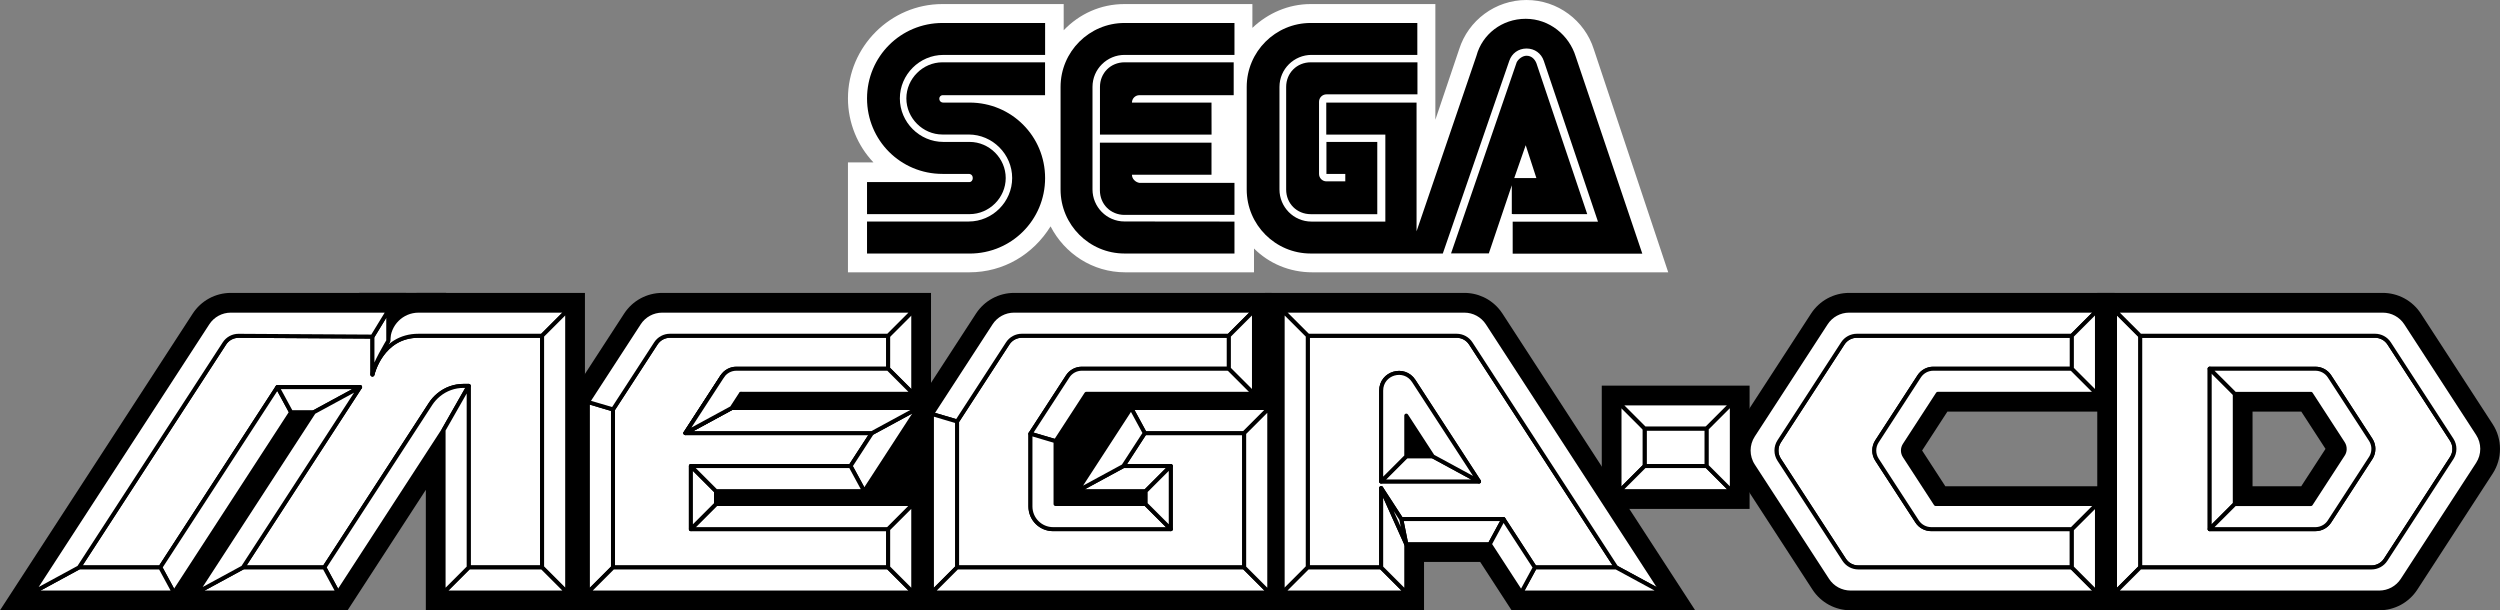 <?xml version="1.0" encoding="utf-8"?>
<!-- Generator: Adobe Illustrator 26.5.0, SVG Export Plug-In . SVG Version: 6.00 Build 0)  -->
<svg version="1.1" id="Layer_1" xmlns="http://www.w3.org/2000/svg" xmlns:xlink="http://www.w3.org/1999/xlink" x="0px" y="0px"
	 viewBox="0 0 3839 937.16" style="enable-background:new 0 0 3839 937.16;" xml:space="preserve">
<rect x="0" y="0" width="3839" height="937.16" fill="#808080" stroke="none"/>
<style type="text/css">
	.st0{fill:#FFFFFF;}
	.st1{fill:#FFFFFF;stroke:#000000;stroke-width:6.18;stroke-linecap:round;stroke-linejoin:round;stroke-miterlimit:10;}
	.st2{fill:none;stroke:#000000;stroke-width:6.18;stroke-linecap:round;stroke-linejoin:round;stroke-miterlimit:10;}
	.st3{stroke:#FFFFFF;stroke-width:6.18;stroke-linecap:round;stroke-linejoin:round;stroke-miterlimit:10;}
	.st4{fill:none;stroke:#FFFFFF;stroke-width:6.18;stroke-linecap:round;stroke-linejoin:round;stroke-miterlimit:10;}
</style>
<g>
	<g>
		<g>
			<g>
				<path d="M667.53,923.54v-217.3l-141.15,217.3H276.93l179.88-276.92h-2.41L274.52,923.54H25.08l282.31-434.61
					c10.38-15.99,27.97-25.53,47.03-25.53h255.43v9.82c9.46-6.21,20.76-9.82,32.9-9.82h241.88v460.15H667.53z"/>
				<path d="M871,477.01v432.92H681.14V660.28L518.98,909.93H302.01l179.88-276.92h-34.88L267.13,909.93H50.16L318.8,496.35
					c7.83-12.06,21.23-19.33,35.61-19.33h241.81v46.51c0-25.69,20.82-46.51,46.51-46.51h38.4h24.01H871 M898.24,449.78H871H705.15
					h-24.01h-38.4c-6.58,0-13.03,0.85-19.28,2.55v-2.55h-27.23H354.42c-11.58,0-23.08,2.92-33.25,8.44
					c-10.18,5.52-18.89,13.58-25.2,23.29L27.32,895.1L0,937.16h50.16h216.97h14.78h20.1h216.97h14.78l8.05-12.4L653.91,752.2v157.73
					v27.23h27.23H871h27.23v-27.23V477.01V449.78L898.24,449.78z"/>
			</g>
			<g>
				<path d="M1417.44,923.54V631.71l92.74-142.78c10.38-15.99,27.97-25.53,47.03-25.53l382.03,0v149.47h23.49v310.67H1417.44z
					 M1634.53,759.18l91.44-140.78h-50.45l-41,63.11V759.18z"/>
				<path d="M1925.62,477.01v127.77h-257.49l-47.22,72.7v0.49v95.34c0,0.37,0.3,0.66,0.66,0.66h137.68v-19.72h-105.29l82.99-127.77
					h212.16v283.44h-518.07V783.99V645.93v-10.18l90.55-139.4c7.83-12.06,21.23-19.33,35.61-19.33h24.35v0H1925.62 M1952.86,449.78
					h-27.23h-344.07l-24.35,0c-11.58,0-23.08,2.92-33.25,8.44c-10.18,5.52-18.89,13.58-25.2,23.29l-90.55,139.4l-4.39,6.77v8.07
					v10.18v138.06v125.94v27.23h27.23h518.07h27.23v-27.23V626.49v-27.23h-23.49V477.01V449.78L1952.86,449.78z M1682.92,632.01
					h17.98l-52.75,81.21v-27.67L1682.92,632.01L1682.92,632.01z"/>
			</g>
			<g>
				<rect x="2473.27" y="605.79" width="199.78" height="162.07"/>
				<path d="M2659.43,619.41v134.84h-172.54V619.41H2659.43 M2686.67,592.18h-27.23h-172.54h-27.23v27.23v134.84v27.23h27.23h172.54
					h27.23v-27.23V619.41V592.18L2686.67,592.18z"/>
			</g>
			<g>
				<path d="M2841.7,923.54c-19.06,0-36.65-9.54-47.03-25.53l-114.1-175.66c-12.05-18.56-12.05-42.54,0-61.1l111.93-172.33
					c10.38-15.99,27.97-25.53,47.03-25.53l394.19,0v155h-250.68l-46.9,72.2c-0.03,0.04-0.09,0.14-0.17,0.33
					c-0.07,0.16-0.12,0.32-0.15,0.49l-0.01,0.08l-0.01,0.13c0,0.02-0.01,0.2-0.01,0.2s0.01,0.15,0.01,0.15l0.01,0.06
					c0,0.02,0.01,0.08,0.03,0.18l0.01,0.07l0.03,0.14l0.05,0.14l0.08,0.19l0.11,0.22c0.02,0.03,0.03,0.05,0.03,0.05l15.2,23.4l0,0
					l28.54,43.93h253.83v163.19H2841.7z"/>
				<path d="M3220.12,477.01v127.77h-244.45l-50.92,78.4c-0.49,0.76-0.9,1.55-1.25,2.36c-0.51,1.19-0.87,2.43-1.08,3.69
					c0,0.02-0.01,0.03-0.01,0.05c-0.04,0.27-0.08,0.55-0.11,0.82c-0.01,0.07-0.02,0.14-0.02,0.21c-0.02,0.25-0.04,0.51-0.05,0.76
					c0,0.09-0.01,0.18-0.01,0.27c-0.01,0.24-0.01,0.49-0.01,0.73c0,0.1,0.01,0.2,0.01,0.3c0.01,0.24,0.02,0.48,0.04,0.72
					c0.01,0.08,0.02,0.17,0.03,0.25c0.04,0.42,0.1,0.84,0.17,1.26c0.03,0.15,0.05,0.31,0.08,0.46c0.03,0.17,0.08,0.33,0.12,0.5
					c0.04,0.18,0.09,0.36,0.14,0.54c0.04,0.16,0.09,0.31,0.14,0.47c0.06,0.19,0.12,0.38,0.19,0.56c0.05,0.15,0.11,0.29,0.16,0.44
					c0.08,0.2,0.16,0.39,0.24,0.59c0.06,0.13,0.11,0.26,0.18,0.4c0.1,0.22,0.21,0.43,0.32,0.64c0.06,0.11,0.11,0.22,0.17,0.32
					c0.18,0.32,0.36,0.63,0.56,0.94l0.23,0.35l0.72,1.11l7.44,11.45l0,0l39.38,60.62h247.61v135.96h-159.3h-160.81h-58.3
					c-14.38,0-27.78-7.28-35.61-19.33l-8.04-12.38l-106.06-163.28c-9.14-14.07-9.14-32.2,0-46.26l111.94-172.33
					c7.83-12.06,21.23-19.33,35.61-19.33h93.72v0H3220.12 M2728.07,689.14c0.07-0.7,0.17-1.39,0.3-2.08
					C2728.24,687.75,2728.14,688.44,2728.07,689.14 M3247.35,449.78h-27.23h-286.86l-93.72,0c-11.58,0-23.08,2.92-33.25,8.44
					s-18.89,13.58-25.2,23.29l-111.94,172.33c-14.98,23.06-14.98,52.87,0,75.93l106.06,163.28l8.04,12.38
					c6.31,9.71,15.02,17.76,25.2,23.29c10.18,5.52,21.67,8.44,33.25,8.44h58.3h160.81h159.3h27.23v-27.23V773.97v-27.23h-27.23
					h-232.82l-19.31-29.73l0,0l-12.01-18.5l-4.36-6.71l38.84-59.79h229.67h27.23v-27.23V477.01V449.78L3247.35,449.78z"/>
			</g>
			<g>
				<path d="M2328.59,923.54l-48.26-74.3h-107.22v74.3h-217.09V463.4h292.68c0.57,0,1.15,0.01,1.72,0.03c0.16,0,0.32,0.01,0.48,0.02
					l0.07,0c0.38,0.02,0.76,0.03,1.14,0.05c0.18,0.01,0.37,0.03,0.57,0.04l0.11,0.01c0.37,0.03,0.69,0.05,1.02,0.08
					c0.19,0.02,0.4,0.04,0.6,0.06l0.12,0.01c0.33,0.03,0.65,0.07,0.97,0.11c0.21,0.03,0.44,0.06,0.67,0.09l0.07,0.01
					c0.31,0.04,0.61,0.08,0.92,0.13c0.27,0.04,0.52,0.08,0.78,0.13c0.28,0.05,0.58,0.1,0.87,0.15c0.27,0.05,0.54,0.1,0.8,0.15
					c0.28,0.06,0.56,0.11,0.83,0.17c0.28,0.06,0.55,0.12,0.82,0.18c0.27,0.06,0.54,0.13,0.81,0.19l0.05,0.01
					c0.26,0.06,0.53,0.13,0.79,0.2c0.21,0.05,0.43,0.11,0.64,0.17l0.2,0.06c0.26,0.07,0.52,0.14,0.77,0.22
					c0.17,0.05,0.36,0.11,0.55,0.17l0.25,0.08c0.26,0.08,0.53,0.16,0.79,0.25c0.16,0.05,0.3,0.1,0.45,0.15l0.07,0.02
					c1.76,0.59,3.5,1.28,5.19,2.04c0.13,0.06,0.24,0.11,0.35,0.16c0.35,0.16,0.73,0.34,1.1,0.53l0.36,0.17
					c0.35,0.17,0.72,0.36,1.08,0.55l0.33,0.17c0.39,0.21,0.75,0.41,1.11,0.61l0.33,0.19c0.36,0.2,0.73,0.42,1.09,0.64l0.28,0.17
					c0.38,0.23,0.75,0.46,1.12,0.7l0.23,0.15c0.38,0.25,0.76,0.5,1.14,0.76l0.13,0.09c0.43,0.29,0.83,0.58,1.23,0.87
					c4.33,3.15,8.19,6.9,11.46,11.16c0.93,1.21,1.8,2.43,2.58,3.64l282.3,434.61H2328.59z M2175.05,687.17l-1.94-2.99v2.99H2175.05z
					"/>
				<path d="M2248.7,477.01c0.43,0,0.87,0.01,1.3,0.02c0.14,0,0.27,0.01,0.41,0.02c0.29,0.01,0.58,0.02,0.88,0.04
					c0.17,0.01,0.34,0.02,0.51,0.04c0.26,0.02,0.52,0.04,0.77,0.06c0.18,0.02,0.37,0.04,0.55,0.06c0.24,0.03,0.48,0.05,0.72,0.08
					c0.19,0.02,0.38,0.05,0.57,0.07c0.23,0.03,0.46,0.06,0.69,0.1c0.2,0.03,0.39,0.06,0.59,0.09c0.22,0.04,0.44,0.08,0.66,0.12
					c0.2,0.04,0.4,0.07,0.6,0.11c0.21,0.04,0.42,0.09,0.64,0.13c0.21,0.04,0.41,0.09,0.62,0.14c0.2,0.05,0.41,0.1,0.61,0.15
					c0.21,0.05,0.42,0.1,0.63,0.16c0.19,0.05,0.38,0.1,0.57,0.16c0.22,0.06,0.44,0.12,0.66,0.18c0.17,0.05,0.34,0.1,0.51,0.16
					c0.23,0.07,0.47,0.14,0.7,0.22c0.13,0.04,0.26,0.09,0.39,0.13c1.35,0.45,2.67,0.98,3.96,1.56c0.07,0.03,0.14,0.06,0.21,0.1
					c0.29,0.13,0.57,0.27,0.86,0.41c0.09,0.04,0.17,0.08,0.26,0.13c0.28,0.14,0.56,0.28,0.83,0.43c0.09,0.05,0.18,0.09,0.26,0.14
					c0.28,0.15,0.55,0.3,0.83,0.45c0.08,0.05,0.16,0.09,0.25,0.14c0.28,0.16,0.55,0.32,0.83,0.48c0.07,0.04,0.15,0.09,0.22,0.13
					c0.28,0.17,0.56,0.35,0.84,0.52c0.06,0.04,0.12,0.08,0.18,0.11c0.29,0.19,0.58,0.38,0.86,0.57c0.04,0.03,0.07,0.05,0.11,0.08
					c0.31,0.21,0.61,0.42,0.91,0.64c0,0,0,0,0,0c3.25,2.37,6.18,5.2,8.68,8.45c0,0,0,0,0,0c0.68,0.89,1.34,1.81,1.96,2.76
					l268.64,413.58h-216.97l-48.26-74.3h-128.23v74.3h-189.86V477.01h85.15h104.71H2248.7 M2159.49,700.79h40.64l-40.64-62.56
					V700.79 M2248.7,449.78h-89.2h-104.71h-85.15h-27.23v27.23v432.92v27.23h27.23h189.86h27.23v-27.23v-47.07h86.21l40.21,61.9
					l8.05,12.4h14.78h216.97h50.16l-27.32-42.06l-268.64-413.58c-0.98-1.5-2.05-3.02-3.2-4.52c-4.07-5.29-8.86-9.96-14.26-13.88
					c-0.47-0.34-0.95-0.68-1.46-1.04c-0.08-0.05-0.15-0.11-0.23-0.16c-0.44-0.3-0.91-0.61-1.41-0.94c-0.11-0.07-0.2-0.13-0.29-0.18
					c-0.44-0.28-0.9-0.57-1.37-0.86c-0.12-0.08-0.25-0.15-0.37-0.22c-0.46-0.27-0.92-0.54-1.36-0.8c-0.12-0.07-0.25-0.14-0.37-0.21
					l-0.04-0.02c-0.46-0.26-0.9-0.5-1.33-0.73l-0.02-0.01l-0.02-0.01c-0.12-0.06-0.24-0.12-0.36-0.19l-0.02-0.01l-0.01,0l-0.03-0.01
					c-0.5-0.26-0.93-0.48-1.36-0.69c-0.16-0.08-0.3-0.15-0.44-0.21c-0.4-0.19-0.87-0.42-1.41-0.67c-0.14-0.06-0.28-0.13-0.42-0.19
					c-2.07-0.94-4.22-1.78-6.38-2.51l-0.01,0c-0.21-0.07-0.43-0.15-0.64-0.22c-0.35-0.11-0.69-0.22-1.03-0.33l-0.11-0.03l-0.1-0.03
					c-0.25-0.08-0.5-0.15-0.76-0.23c-0.31-0.09-0.65-0.19-0.98-0.28l-0.09-0.02l-0.02-0.01l-0.02-0.01l-0.09-0.02
					c-0.26-0.07-0.53-0.14-0.79-0.21v0c-0.34-0.09-0.68-0.17-1.02-0.26l-0.04-0.01c-0.31-0.08-0.64-0.16-0.97-0.23l-0.02,0l-0.02,0
					c-0.33-0.08-0.66-0.15-0.99-0.22c-0.35-0.08-0.7-0.15-1.04-0.22c-0.33-0.07-0.66-0.13-0.99-0.19l-0.02,0l-0.02,0
					c-0.35-0.06-0.71-0.13-1.06-0.18l0,0c-0.32-0.05-0.64-0.11-0.96-0.15c-0.39-0.06-0.76-0.11-1.14-0.16l-0.09-0.01
					c-0.28-0.04-0.55-0.07-0.83-0.11l0,0c-0.4-0.05-0.8-0.09-1.21-0.14l-0.08-0.01c-0.27-0.03-0.55-0.06-0.82-0.08
					c-0.41-0.04-0.81-0.07-1.22-0.1l-0.04,0l-0.06,0c-0.27-0.02-0.53-0.04-0.8-0.06c-0.44-0.03-0.91-0.05-1.37-0.07l0,0
					c-0.24-0.01-0.48-0.02-0.72-0.03C2250.1,449.79,2249.39,449.78,2248.7,449.78L2248.7,449.78z"/>
			</g>
			<g>
				<path d="M889.11,923.54V613.23l80.75-124.31c10.39-15.99,27.97-25.53,47.03-25.53h399.15v149.47h19.04l-95.8,147.49h76.76
					v163.19H889.11z"/>
				<path d="M1402.43,477.01v127.77h0h-72.99h0h-182.55h-9.2l-2.64,4.06l-11.46,17.64H1410l-82.99,127.77h-227.5v19.72h302.92
					v135.96h-46.75H902.73V617.27l78.56-120.92c7.83-12.06,21.23-19.33,35.61-19.33h43.49h32.2H1402.43 M1429.66,449.78h-27.23
					h-309.84h-32.2h-43.49c-11.58,0-23.08,2.92-33.25,8.44c-10.18,5.52-18.89,13.57-25.19,23.28l-78.56,120.92l-4.4,6.77v8.07
					v292.66v27.23h27.23h452.95h46.75h27.23v-27.23V773.97v-27.23h-27.23h-38.07l68.48-105.42l27.32-42.06h-30.5l0-122.24V449.78
					L1429.66,449.78z"/>
			</g>
			<g>
				<path d="M3234.17,923.54V463.4l424.84,0c19.06,0,36.65,9.54,47.03,25.53l110.31,169.82c12.05,18.56,12.05,42.54,0,61.1
					l-115.73,178.17c-10.38,15.99-27.97,25.53-47.03,25.53H3234.17z M3541.14,760.36c0,0,45.38-69.86,45.39-69.88l0.12-0.24
					l0.07-0.16l0.05-0.15c0-0.02,0.04-0.15,0.04-0.15c0.01-0.02,0.02-0.13,0.02-0.13c0-0.01,0.01-0.06,0.01-0.11
					c0,0,0.01-0.12,0.01-0.15c0.01-0.34-0.03-0.83-0.35-1.32l-45.27-69.69h-95.86v141.96H3541.14z"/>
				<path d="M3247.79,477.01l411.22,0c14.38,0,27.78,7.28,35.61,19.33l110.31,169.82c9.14,14.07,9.14,32.2,0,46.26L3689.2,890.6
					c-7.83,12.06-21.23,19.33-35.61,19.33h-64.47h-128.9h-28.45h-15.19h-168.79V477.01 M3431.76,773.97h116.76l41.32-63.62
					l8.07-12.43c0.2-0.31,0.39-0.64,0.57-0.96c0.08-0.14,0.15-0.29,0.22-0.43c0.09-0.18,0.19-0.36,0.28-0.55
					c0.09-0.19,0.17-0.39,0.25-0.58c0.06-0.14,0.12-0.27,0.17-0.41c0.09-0.23,0.17-0.47,0.25-0.7c0.03-0.1,0.07-0.2,0.1-0.3
					c0.08-0.26,0.16-0.53,0.22-0.8c0.02-0.07,0.04-0.14,0.05-0.21c0.07-0.29,0.13-0.59,0.18-0.88c0.01-0.04,0.02-0.08,0.02-0.12
					c0.05-0.32,0.1-0.63,0.13-0.95c0-0.02,0-0.04,0.01-0.06c0.04-0.33,0.06-0.67,0.08-1.01c0.14-3.23-0.7-6.48-2.53-9.3
					l-49.29-75.89h-116.87V773.97 M3247.79,449.78h-27.23v27.23v432.92v27.23h27.23h168.79h15.19h28.45h128.9h64.47
					c11.58,0,23.08-2.92,33.25-8.44c10.18-5.52,18.89-13.58,25.2-23.29l115.73-178.17c14.98-23.06,14.98-52.87,0-75.93
					l-110.31-169.82c-6.31-9.71-15.02-17.76-25.2-23.29c-10.18-5.52-21.67-8.44-33.25-8.44L3247.79,449.78L3247.79,449.78z
					 M3459,632.01h74.85l37.21,57.28l-4.04,6.23l-33.27,51.22H3459V632.01L3459,632.01z"/>
			</g>
		</g>
		<g>
			<g>
				<rect x="1573.48" y="552.86" width="228.82" height="228.82"/>
			</g>
			<g>
				<rect x="1288.02" y="635.3" width="228.82" height="228.82"/>
			</g>
			<path d="M550.48,454.99c-1.64,7.25-2.4,14.62-2.75,22.02h48.49v46.51c0-25.69,20.82-46.51,46.51-46.51h47.05
				c-0.08-0.55-0.16-1.1-0.25-1.65c-1.11-7.01-2.46-14-3.66-21c-0.26-1.53-0.53-3.05-0.8-4.58h-42.33c-6.58,0-46.51,0-46.51,0
				h-44.55C551.3,451.52,550.88,453.26,550.48,454.99z"/>
		</g>
		<g>
			<line class="st1" x1="1431.05" y1="909.93" x2="1949.12" y2="909.93"/>
			<line class="st1" x1="1910.54" y1="871.35" x2="1469.63" y2="871.35"/>
			<line class="st1" x1="1910.54" y1="665.06" x2="1910.54" y2="871.35"/>
			<g>
				<path class="st1" d="M719.72,871.35V592.6l-7.83-0.02c-13.96-0.03-27.49,4.83-38.24,13.73l-0.27,0.22
					c-4.83,4-8.96,8.64-12.32,13.82C633,663.57,498.04,871.35,498.04,871.35H373.07l179.88-276.92H426.06L246.19,871.35H121.22
					l223.41-343.94c4.79-7.37,12.99-11.79,21.78-11.74l205.49,1.21v58.15c0,0.01,0.02,0.02,0.02,0.01
					c0.61-2.58,14.79-59.45,70.82-59.45h189.69v355.76H719.72z"/>
				<path class="st1" d="M1757.9,665.06l-32.88,50.61h72.81v96.87h-180.69c-19.22,0-34.81-15.58-34.81-34.81V666.05l57.23-88.1
					c4.76-7.32,12.9-11.74,21.63-11.74h225.85v-50.61H1569.1c-8.73,0-16.87,4.42-21.63,11.74l-77.84,119.84v224.18h440.91V665.06
					H1757.9z"/>
				<rect x="2525.47" y="657.99" class="st1" width="95.39" height="57.69"/>
				<path class="st1" d="M2831.97,859.61l-99.87-153.76c-5.55-8.54-5.55-19.55,0-28.1l97.71-150.42
					c4.76-7.32,12.9-11.74,21.63-11.74h330.11v50.61h-212.82c-8.73,0-16.87,4.42-21.63,11.74l-64.83,99.81
					c-5.55,8.54-5.55,19.55,0,28.1l61.68,94.95c4.76,7.32,12.9,11.74,21.63,11.74h215.97v58.8H2853.6
					C2844.86,871.35,2836.72,866.93,2831.97,859.61z"/>
				<path class="st1" d="M941.31,871.35V628.7l65.85-101.37c4.76-7.32,12.9-11.74,21.63-11.74h335.07v50.61h-233.1
					c-8.73,0-16.87,4.42-21.63,11.74l-56.59,87.12h286.4l-32.88,50.61h-245.14v96.87h302.92v58.8H941.31z"/>
				<path class="st1" d="M3286.36,871.35V515.59h360.76c8.73,0,16.87,4.42,21.63,11.74l96.08,147.92c5.55,8.54,5.55,19.55,0,28.1
					l-101.5,156.26c-4.76,7.32-12.9,11.74-21.63,11.74H3286.36z M3393.19,812.55h162.28c8.73,0,16.87-4.42,21.63-11.74l63.31-97.46
					c5.55-8.54,5.55-19.55,0-28.1l-63.2-97.3c-4.76-7.32-12.9-11.74-21.63-11.74h-162.39V812.55z"/>
				<path class="st1" d="M2236.81,515.59h-228.6v355.76h112.71V749.6l30.83,47.46h156.92l48.26,74.3h124.97l-223.46-344.02
					C2253.68,520.01,2245.54,515.59,2236.81,515.59z M2120.92,739.36V599.86c0-27.09,35.27-37.54,50.03-14.82l100.24,154.33H2120.92
					z"/>
			</g>
			<path class="st1" d="M571.9,575.14c1.47-14.05,24.33-51.61,24.33-51.61c0-25.69,20.82-46.51,46.51-46.51h38.4h24.01H871
				l-38.58,38.58H642.74C585.42,515.59,571.9,575.14,571.9,575.14z"/>
			<polygon class="st1" points="832.43,515.59 832.43,871.35 871,909.93 871,477.01 			"/>
			<path class="st1" d="M1887.05,566.2h-225.85c-8.73,0-16.87,4.42-21.63,11.74l-57.23,88.1l38.58,11.43l47.22-72.7h257.49
				L1887.05,566.2z"/>
			<path class="st1" d="M1581.56,477.01L1581.56,477.01l-24.35,0c-14.38,0-27.78,7.28-35.61,19.33l-90.55,139.4l38.58,11.43
				l77.84-119.84c4.76-7.32,12.9-11.74,21.63-11.74h317.95l38.58-38.58H1581.56z"/>
			<polygon class="st1" points="1431.05,635.74 1431.05,645.93 1431.05,783.99 1431.05,909.93 1469.63,871.35 1469.63,647.17 			"/>
			<polygon class="st1" points="1736.95,626.49 1757.9,665.06 1910.54,665.06 1949.12,626.49 			"/>
			<polygon class="st1" points="1910.54,871.35 1469.63,871.35 1431.05,909.93 1949.12,909.93 			"/>
			<polygon class="st1" points="1725.02,715.68 1653.96,754.25 1759.26,754.25 1797.83,715.68 			"/>
			<path class="st1" d="M1759.26,773.97h-138.34v-96.49l-38.58-11.43v111.69c0,19.22,15.58,34.81,34.81,34.81h180.69L1759.26,773.97
				z"/>
			<polygon class="st1" points="1759.26,754.25 1759.26,773.97 1797.83,812.55 1797.83,715.68 			"/>
			<polygon class="st1" points="1736.95,626.49 1653.96,754.25 1725.02,715.68 1757.9,665.06 			"/>
			<polygon class="st1" points="1910.54,665.06 1910.54,871.35 1949.12,909.93 1949.12,626.49 			"/>
			<polygon class="st1" points="1887.05,515.59 1887.05,566.2 1925.62,604.78 1925.62,477.01 			"/>
			<polygon class="st1" points="2486.89,619.41 2486.89,754.25 2525.47,715.68 2525.47,657.99 			"/>
			<polygon class="st1" points="2486.89,619.41 2525.47,657.99 2620.86,657.99 2659.43,619.41 			"/>
			<polygon class="st1" points="2620.86,715.68 2525.47,715.68 2486.89,754.25 2659.43,754.25 			"/>
			<polygon class="st1" points="2620.86,657.99 2620.86,715.68 2659.43,754.25 2659.43,619.41 			"/>
			<path class="st1" d="M2853.6,871.35c-8.73,0-16.87-4.42-21.63-11.74l-99.87-153.76c-5.55-8.54-5.55-19.55,0-28.1l97.71-150.42
				c4.76-7.32,12.9-11.74,21.63-11.74h330.11l38.58-38.58h-286.86v0h-93.72c-14.38,0-27.78,7.28-35.61,19.33l-111.94,172.33
				c-9.14,14.07-9.14,32.2,0,46.26l106.06,163.28l8.04,12.38c7.83,12.06,21.23,19.33,35.61,19.33h58.3h160.81h159.3l-38.58-38.58
				H2853.6z"/>
			<polygon class="st1" points="3181.54,812.55 3181.54,871.35 3220.12,909.93 3220.12,773.97 			"/>
			<polygon class="st1" points="3181.54,812.55 3181.54,871.35 3220.12,909.93 3220.12,773.97 			"/>
			<path class="st1" d="M2924.74,683.18l50.92-78.4h244.45l-38.58-38.58h-212.82c-8.73,0-16.87,4.42-21.63,11.74l-64.83,99.81
				c-5.55,8.54-5.55,19.55,0,28.1l61.68,94.95c4.76,7.32,12.9,11.74,21.63,11.74h215.97l38.58-38.58h-247.61l-47.77-73.54
				C2921.33,695.19,2921.33,688.42,2924.74,683.18z"/>
			<polygon class="st1" points="3181.54,515.59 3181.54,566.2 3220.12,604.78 3220.12,477.01 			"/>
			<polygon class="st1" points="1363.85,515.59 1363.85,566.2 1402.43,604.78 1402.43,477.01 			"/>
			<polygon class="st1" points="1338.94,665.06 1306.07,715.68 1327.01,754.25 1410,626.49 			"/>
			<polygon class="st1" points="1099.51,773.97 1060.93,812.55 1363.85,812.55 1402.43,773.97 			"/>
			<polygon class="st1" points="902.73,617.27 902.73,909.93 941.31,871.35 941.31,628.7 			"/>
			<path class="st1" d="M1092.59,477.01h-32.2h-43.5c-14.38,0-27.78,7.27-35.61,19.33l-78.56,120.92l38.58,11.43l65.85-101.37
				c4.76-7.32,12.9-11.74,21.63-11.74h335.07l38.58-38.58H1092.59z"/>
			<polyline class="st1" points="1355.68,909.93 1402.43,909.93 1363.85,871.35 941.31,871.35 902.73,909.93 1355.68,909.93 			"/>
			<path class="st1" d="M2284.31,496.35c-7.83-12.06-21.23-19.33-35.61-19.33h-89.2h-104.71h-85.15l38.58,38.58h228.6
				c8.73,0,16.87,4.42,21.63,11.74l223.46,344.02l71.06,38.58L2284.31,496.35z"/>
			<polygon class="st1" points="1363.85,812.55 1363.85,871.35 1402.43,909.93 1402.43,773.97 			"/>
			<polygon class="st1" points="1060.93,715.68 1060.93,812.55 1099.51,773.97 1099.51,754.25 			"/>
			<polygon class="st1" points="1306.07,715.68 1060.93,715.68 1099.51,754.25 1327.01,754.25 			"/>
			<polygon class="st1" points="1123.6,626.49 1052.54,665.06 1338.94,665.06 1410,626.49 			"/>
			<path class="st1" d="M1363.85,566.2h-233.1c-8.73,0-16.87,4.42-21.63,11.74l-56.59,87.12l71.06-38.58l14.1-21.71h264.73
				L1363.85,566.2z"/>
			<polyline class="st1" points="1109.13,577.95 1052.54,665.06 1123.6,626.49 1137.7,604.78 			"/>
			<polygon class="st1" points="2481.89,871.35 2356.93,871.35 2335.98,909.93 2552.95,909.93 			"/>
			<polygon class="st1" points="1969.63,477.01 1969.63,909.93 2008.21,871.35 2008.21,515.59 			"/>
			<polygon class="st1" points="2120.92,871.35 2008.21,871.35 1969.63,909.93 2159.49,909.93 			"/>
			<polygon class="st1" points="2120.92,749.6 2120.92,871.35 2159.49,909.93 2159.49,835.63 			"/>
			<polygon class="st1" points="2151.74,797.05 2159.49,835.63 2287.72,835.63 2308.66,797.05 			"/>
			<polygon class="st1" points="2308.66,797.05 2287.72,835.63 2335.98,909.93 2356.93,871.35 			"/>
			<polygon class="st1" points="2200.13,700.79 2159.49,700.79 2120.92,739.36 2271.19,739.36 			"/>
			<path class="st1" d="M2170.95,585.04c-14.76-22.72-50.03-12.27-50.03,14.82v139.51l38.58-38.58v-62.56l40.64,62.56l71.06,38.58
				L2170.95,585.04z"/>
			<polygon class="st1" points="3247.79,477.01 3247.79,909.93 3286.36,871.35 3286.36,515.59 			"/>
			<path class="st1" d="M3804.93,666.16l-110.31-169.82c-7.83-12.06-21.23-19.33-35.61-19.33l-411.22,0l38.58,38.58h360.76
				c8.73,0,16.87,4.42,21.63,11.74l96.08,147.92c5.55,8.54,5.55,19.55,0,28.1l-101.5,156.26c-4.76,7.32-12.9,11.74-21.63,11.74
				h-355.33l-38.58,38.58h168.79h15.19h28.45h128.9h64.47c14.38,0,27.78-7.28,35.61-19.33l115.73-178.17
				C3814.07,698.36,3814.07,680.23,3804.93,666.16z"/>
			<polygon class="st1" points="3393.19,566.2 3393.19,812.55 3431.76,773.97 3431.76,604.78 			"/>
			<polygon class="st1" points="2159.49,835.63 2120.92,749.6 2151.74,797.05 			"/>
			<path class="st1" d="M571.9,516.89v58.25c1.47-14.05,24.33-51.61,24.33-51.61v-46.51L571.9,516.89z"/>
			<polygon class="st1" points="426.06,594.43 246.19,871.35 267.13,909.93 447.01,633.01 			"/>
			<polygon class="st1" points="426.06,594.43 447.01,633.01 481.89,633.01 552.95,594.43 			"/>
			<path class="st1" d="M711.89,592.58c-13.96-0.03-27.49,4.83-38.24,13.73l-0.27,0.22c-4.83,4-8.96,8.64-12.32,13.82
				C633,663.57,498.04,871.35,498.04,871.35l20.94,38.58l162.16-249.65l38.58-67.68L711.89,592.58z"/>
			<polygon class="st1" points="832.43,871.35 719.72,871.35 681.14,909.93 871,909.93 			"/>
			<polygon class="st1" points="681.14,660.28 681.14,909.93 719.72,871.35 719.72,592.6 			"/>
			<polygon class="st1" points="498.04,871.35 373.07,871.35 302.01,909.93 518.98,909.93 			"/>
			<polygon class="st1" points="481.89,633.01 302.01,909.93 373.07,871.35 552.95,594.43 			"/>
			<polygon class="st1" points="246.19,871.35 121.22,871.35 50.16,909.93 267.13,909.93 			"/>
			<path class="st1" d="M354.42,477.01c-14.38,0-27.78,7.28-35.61,19.33L50.16,909.93l71.06-38.58l223.41-343.94
				c4.79-7.37,12.99-11.79,21.78-11.74l205.49,1.21l24.33-39.87H354.42z"/>
			<path class="st1" d="M3644.54,688.06c0,0,0-0.01,0-0.01c-0.02-0.42-0.05-0.84-0.09-1.27c0-0.02,0-0.05-0.01-0.07
				c-0.04-0.42-0.1-0.84-0.16-1.25c0-0.03-0.01-0.06-0.01-0.1c-0.13-0.84-0.3-1.67-0.51-2.49c-0.01-0.02-0.01-0.04-0.01-0.06l0,0
				c-0.45-1.75-1.09-3.46-1.92-5.1c-0.42-0.84-0.89-1.66-1.41-2.46l-63.2-97.3c-4.76-7.32-12.9-11.74-21.63-11.74v0h-162.39
				l38.58,38.58h116.87l49.29,75.89c1.83,2.82,2.67,6.08,2.53,9.3c-0.01,0.34-0.04,0.67-0.08,1.01c0,0.02,0,0.04-0.01,0.06
				c-0.03,0.32-0.08,0.64-0.13,0.96c-0.01,0.04-0.01,0.08-0.02,0.12c-0.05,0.3-0.11,0.59-0.18,0.88c-0.02,0.07-0.03,0.14-0.05,0.2
				c-0.07,0.27-0.14,0.53-0.22,0.8c-0.03,0.1-0.07,0.2-0.1,0.3c-0.08,0.24-0.16,0.47-0.25,0.7c-0.05,0.14-0.11,0.27-0.17,0.4
				c-0.08,0.2-0.16,0.39-0.25,0.59c-0.09,0.18-0.18,0.37-0.27,0.55c-0.07,0.14-0.14,0.29-0.22,0.43c-0.18,0.32-0.37,0.64-0.57,0.95
				c0,0,0,0.01-0.01,0.01l-5.47,8.42l-2.6,4.01l-41.32,63.62h-116.76l-38.58,38.58h162.28c4.78,0,9.38-1.33,13.35-3.73
				c0,0,0,0,0.01,0c0.46-0.28,0.92-0.58,1.36-0.89c0.01,0,0.01-0.01,0.02-0.01c0.44-0.31,0.87-0.63,1.29-0.96
				c0.01-0.01,0.02-0.02,0.03-0.03c0.42-0.33,0.82-0.67,1.21-1.03c0.02-0.01,0.03-0.03,0.05-0.04c0.39-0.35,0.77-0.72,1.14-1.1
				c0.02-0.02,0.03-0.03,0.05-0.05c0.37-0.38,0.72-0.77,1.07-1.18c0.02-0.02,0.03-0.04,0.05-0.05c0.35-0.41,0.68-0.83,1.01-1.26
				c0.01-0.01,0.02-0.03,0.03-0.04c0.33-0.44,0.65-0.9,0.96-1.37l50.34-77.5l12.96-19.96c0.22-0.35,0.44-0.7,0.64-1.05
				c0.04-0.08,0.09-0.15,0.13-0.23c0.2-0.35,0.39-0.69,0.57-1.05c0.03-0.06,0.06-0.11,0.08-0.17c0.16-0.33,0.32-0.65,0.47-0.98
				c0.03-0.06,0.05-0.12,0.08-0.18c0.16-0.36,0.31-0.73,0.45-1.09c0.03-0.07,0.06-0.15,0.08-0.22c0.29-0.76,0.53-1.53,0.74-2.3
				c0.02-0.07,0.04-0.14,0.06-0.21c0.1-0.39,0.2-0.78,0.28-1.17c0.01-0.04,0.01-0.08,0.02-0.11c0.08-0.38,0.15-0.76,0.21-1.14
				c0.01-0.05,0.02-0.09,0.02-0.14c0.06-0.4,0.12-0.8,0.16-1.2c0.01-0.05,0.01-0.11,0.02-0.16c0.08-0.82,0.13-1.65,0.13-2.47
				c0-0.05,0-0.1,0-0.15C3644.56,688.9,3644.56,688.48,3644.54,688.06z"/>
		</g>
	</g>
	<g>
		<g>
			<path class="st0" d="M2447.43,75.6C2433.51,31.52,2391.99,0,2344.07,0s-89.44,31.44-103.37,75.6l-36.56,108.32V6.24h-191.53
				c-34,0-65.52,13.92-89.44,36.56V6.24h-196.48c-36.56,0-69.28,15.12-93.29,40.24V6.24h-186.4c-79.36,0-144.88,65.52-144.88,144.88
				c0,37.84,15.12,73.04,39.13,98.24h-39.13v168.8h186.4c52.88,0,98.24-27.76,124.72-70.56c21.44,41.52,64.24,70.56,114.64,70.56
				h197.76V381.6c22.64,22.64,54.16,36.56,89.44,36.56h546.65L2447.43,75.6z"/>
			<g>
				<g>
					<path d="M1488.94,279.6h-157.53v49.21h157.53c30.24,0,55.44-25.2,55.44-55.44c0-30.24-25.2-55.44-55.44-55.44h-40.32
						c-36.56,0-66.8-30.24-66.8-66.8s30.24-66.8,66.8-66.8h156.25V35.28h-157.53c-64.24,0-115.92,51.6-115.92,115.92
						s51.6,115.84,115.84,115.84h40.24c3.84,0,6.24,2.56,6.24,6.24C1493.89,277.04,1491.33,279.6,1488.94,279.6z"/>
					<path d="M1447.25,146.17h157.53V95.68h-157.53c-30.24,0-55.44,25.2-55.44,55.44s25.2,55.44,55.44,55.44h40.24
						c36.56,0,66.8,30.24,66.8,66.8s-30.24,66.8-66.8,66.8h-156.08v49.21h157.53c64.24,0,115.92-51.6,115.92-115.92
						s-51.6-115.92-115.92-115.92h-40.32c-3.84,0-6.24-2.56-6.24-6.24C1442.3,148.73,1444.86,146.17,1447.25,146.17z"/>
				</g>
				<g>
					<path d="M2012.86,95.68c-21.44,0-37.84,16.4-37.84,37.84v157.53c0,21.44,16.4,37.84,37.84,37.84h102.09V217.93h-78.08v49.21
						h28.96v11.36h-28.96c-6.24,0-11.36-5.13-11.36-11.36V156.25c0-6.24,5.13-11.36,11.36-11.36h139.76V95.68H2012.86z"/>
					<path d="M2322.71,328.81h114.64l-78.08-231.85c-2.56-6.24-7.52-11.36-15.12-11.36c-6.24,0-12.64,5.13-15.12,10.08
						l-100.8,293.44h58.01l35.28-104.56v44.08h1.28L2322.71,328.81L2322.71,328.81z M2342.87,222.97l16.4,50.49h-34L2342.87,222.97z
						"/>
					<path d="M2419.67,86.88c-10.08-32.72-40.24-58.01-76.8-58.01c-36.56,0-66.8,23.92-75.6,56.72l-92.01,269.61V157.53h-138.65
						v49.21h90.72v133.52h-113.36c-27.76,0-49.21-22.64-49.21-49.21V133.52c0-27.76,22.64-49.21,49.21-49.21h162.48V35.28h-163.76
						c-54.16,0-98.24,44.08-98.24,98.24v157.53c0,54.16,44.08,98.24,98.24,98.24h202.89l102.09-295.92
						c3.84-11.36,13.92-18.88,26.48-18.88s22.64,7.52,26.48,18.88l83.21,246.97h-130.96v49.21h199.05l0,0L2419.67,86.88z"/>
				</g>
				<g>
					<path d="M1726.85,340.09c-27.76,0-49.21-22.64-49.21-49.21V133.52c0-27.76,22.64-49.21,49.21-49.21h168.8V35.28h-168.8
						c-54.16,0-98.24,44.08-98.24,98.24v157.53c0,54.16,44.08,98.24,98.24,98.24h168.8v-49.04L1726.85,340.09L1726.85,340.09z"/>
					<path d="M1738.22,268.33h122.16v-49.21h-171.37v73.04c0,21.44,16.4,37.84,37.84,37.84h168.8V280.8h-146.17
						C1743.26,279.6,1738.22,274.48,1738.22,268.33z"/>
					<path d="M1860.38,157.53h-122.16c0-6.24,5.13-11.36,11.36-11.36h144.88V95.68h-167.52c-21.44,0-37.84,16.4-37.84,37.84v73.13
						h171.37C1860.38,206.65,1860.38,157.53,1860.38,157.53z"/>
				</g>
			</g>
		</g>
	</g>
</g>
</svg>
